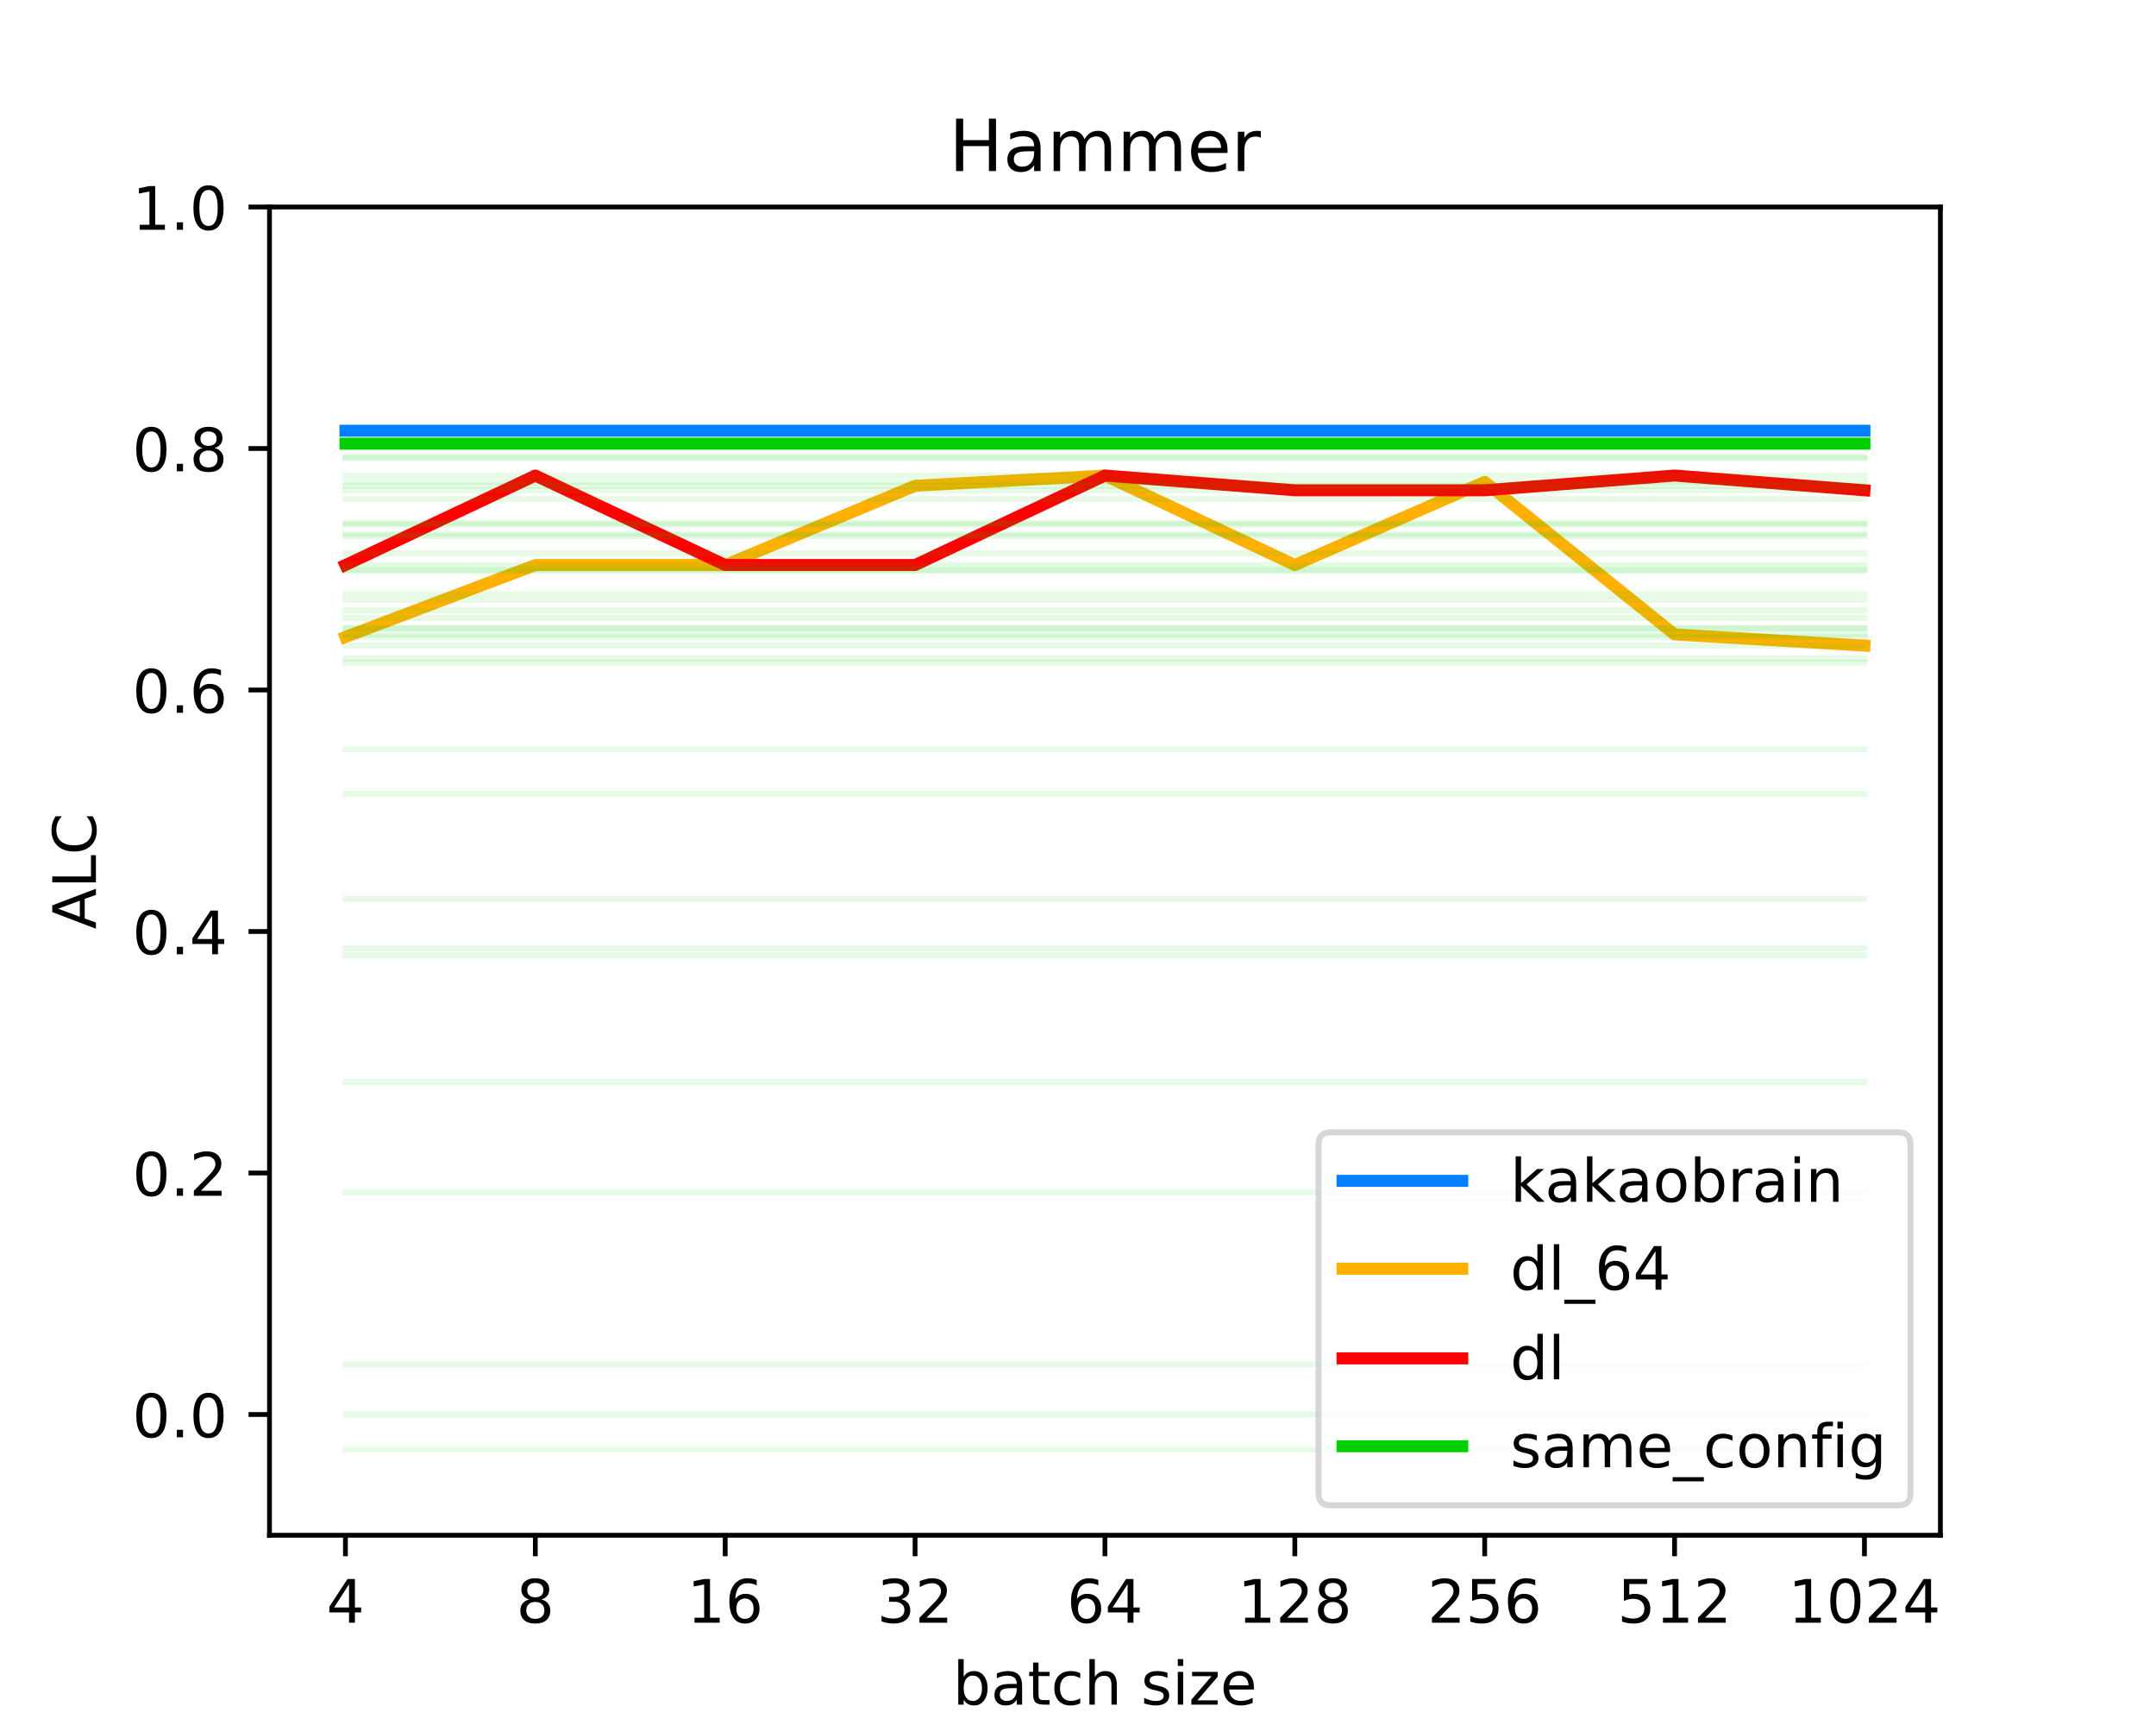 <?xml version="1.0" encoding="utf-8" standalone="no"?>
<!DOCTYPE svg PUBLIC "-//W3C//DTD SVG 1.1//EN"
  "http://www.w3.org/Graphics/SVG/1.1/DTD/svg11.dtd">
<!-- Created with matplotlib (https://matplotlib.org/) -->
<svg height="288pt" version="1.1" viewBox="0 0 360 288" width="360pt" xmlns="http://www.w3.org/2000/svg" xmlns:xlink="http://www.w3.org/1999/xlink">
 <defs>
  <style type="text/css">
*{stroke-linecap:butt;stroke-linejoin:round;}
  </style>
 </defs>
 <g id="figure_1">
  <g id="patch_1">
   <path d="M 0 288 
L 360 288 
L 360 0 
L 0 0 
z
" style="fill:#ffffff;"/>
  </g>
  <g id="axes_1">
   <g id="patch_2">
    <path d="M 45 256.32 
L 324 256.32 
L 324 34.56 
L 45 34.56 
z
" style="fill:#ffffff;"/>
   </g>
   <g id="matplotlib.axis_1">
    <g id="xtick_1">
     <g id="line2d_1">
      <defs>
       <path d="M 0 0 
L 0 3.5 
" id="m9d192afd6c" style="stroke:#000000;stroke-width:0.8;"/>
      </defs>
      <g>
       <use style="stroke:#000000;stroke-width:0.8;" x="57.682" xlink:href="#m9d192afd6c" y="256.32"/>
      </g>
     </g>
     <g id="text_1">
      <!-- 4 -->
      <defs>
       <path d="M 37.797 64.312 
L 12.891 25.391 
L 37.797 25.391 
z
M 35.203 72.906 
L 47.609 72.906 
L 47.609 25.391 
L 58.016 25.391 
L 58.016 17.188 
L 47.609 17.188 
L 47.609 0 
L 37.797 0 
L 37.797 17.188 
L 4.891 17.188 
L 4.891 26.703 
z
" id="DejaVuSans-52"/>
      </defs>
      <g transform="translate(54.501 270.918)scale(0.1 -0.1)">
       <use xlink:href="#DejaVuSans-52"/>
      </g>
     </g>
    </g>
    <g id="xtick_2">
     <g id="line2d_2">
      <g>
       <use style="stroke:#000000;stroke-width:0.8;" x="89.386" xlink:href="#m9d192afd6c" y="256.32"/>
      </g>
     </g>
     <g id="text_2">
      <!-- 8 -->
      <defs>
       <path d="M 31.781 34.625 
Q 24.75 34.625 20.719 30.859 
Q 16.703 27.094 16.703 20.516 
Q 16.703 13.922 20.719 10.156 
Q 24.75 6.391 31.781 6.391 
Q 38.812 6.391 42.859 10.172 
Q 46.922 13.969 46.922 20.516 
Q 46.922 27.094 42.891 30.859 
Q 38.875 34.625 31.781 34.625 
z
M 21.922 38.812 
Q 15.578 40.375 12.031 44.719 
Q 8.5 49.078 8.5 55.328 
Q 8.5 64.062 14.719 69.141 
Q 20.953 74.219 31.781 74.219 
Q 42.672 74.219 48.875 69.141 
Q 55.078 64.062 55.078 55.328 
Q 55.078 49.078 51.531 44.719 
Q 48 40.375 41.703 38.812 
Q 48.828 37.156 52.797 32.312 
Q 56.781 27.484 56.781 20.516 
Q 56.781 9.906 50.312 4.234 
Q 43.844 -1.422 31.781 -1.422 
Q 19.734 -1.422 13.25 4.234 
Q 6.781 9.906 6.781 20.516 
Q 6.781 27.484 10.781 32.312 
Q 14.797 37.156 21.922 38.812 
z
M 18.312 54.391 
Q 18.312 48.734 21.844 45.562 
Q 25.391 42.391 31.781 42.391 
Q 38.141 42.391 41.719 45.562 
Q 45.312 48.734 45.312 54.391 
Q 45.312 60.062 41.719 63.234 
Q 38.141 66.406 31.781 66.406 
Q 25.391 66.406 21.844 63.234 
Q 18.312 60.062 18.312 54.391 
z
" id="DejaVuSans-56"/>
      </defs>
      <g transform="translate(86.205 270.918)scale(0.1 -0.1)">
       <use xlink:href="#DejaVuSans-56"/>
      </g>
     </g>
    </g>
    <g id="xtick_3">
     <g id="line2d_3">
      <g>
       <use style="stroke:#000000;stroke-width:0.8;" x="121.091" xlink:href="#m9d192afd6c" y="256.32"/>
      </g>
     </g>
     <g id="text_3">
      <!-- 16 -->
      <defs>
       <path d="M 12.406 8.297 
L 28.516 8.297 
L 28.516 63.922 
L 10.984 60.406 
L 10.984 69.391 
L 28.422 72.906 
L 38.281 72.906 
L 38.281 8.297 
L 54.391 8.297 
L 54.391 0 
L 12.406 0 
z
" id="DejaVuSans-49"/>
       <path d="M 33.016 40.375 
Q 26.375 40.375 22.484 35.828 
Q 18.609 31.297 18.609 23.391 
Q 18.609 15.531 22.484 10.953 
Q 26.375 6.391 33.016 6.391 
Q 39.656 6.391 43.531 10.953 
Q 47.406 15.531 47.406 23.391 
Q 47.406 31.297 43.531 35.828 
Q 39.656 40.375 33.016 40.375 
z
M 52.594 71.297 
L 52.594 62.312 
Q 48.875 64.062 45.094 64.984 
Q 41.312 65.922 37.594 65.922 
Q 27.828 65.922 22.672 59.328 
Q 17.531 52.734 16.797 39.406 
Q 19.672 43.656 24.016 45.922 
Q 28.375 48.188 33.594 48.188 
Q 44.578 48.188 50.953 41.516 
Q 57.328 34.859 57.328 23.391 
Q 57.328 12.156 50.688 5.359 
Q 44.047 -1.422 33.016 -1.422 
Q 20.359 -1.422 13.672 8.266 
Q 6.984 17.969 6.984 36.375 
Q 6.984 53.656 15.188 63.938 
Q 23.391 74.219 37.203 74.219 
Q 40.922 74.219 44.703 73.484 
Q 48.484 72.75 52.594 71.297 
z
" id="DejaVuSans-54"/>
      </defs>
      <g transform="translate(114.728 270.918)scale(0.1 -0.1)">
       <use xlink:href="#DejaVuSans-49"/>
       <use x="63.623" xlink:href="#DejaVuSans-54"/>
      </g>
     </g>
    </g>
    <g id="xtick_4">
     <g id="line2d_4">
      <g>
       <use style="stroke:#000000;stroke-width:0.8;" x="152.795" xlink:href="#m9d192afd6c" y="256.32"/>
      </g>
     </g>
     <g id="text_4">
      <!-- 32 -->
      <defs>
       <path d="M 40.578 39.312 
Q 47.656 37.797 51.625 33 
Q 55.609 28.219 55.609 21.188 
Q 55.609 10.406 48.188 4.484 
Q 40.766 -1.422 27.094 -1.422 
Q 22.516 -1.422 17.656 -0.516 
Q 12.797 0.391 7.625 2.203 
L 7.625 11.719 
Q 11.719 9.328 16.594 8.109 
Q 21.484 6.891 26.812 6.891 
Q 36.078 6.891 40.938 10.547 
Q 45.797 14.203 45.797 21.188 
Q 45.797 27.641 41.281 31.266 
Q 36.766 34.906 28.719 34.906 
L 20.219 34.906 
L 20.219 43.016 
L 29.109 43.016 
Q 36.375 43.016 40.234 45.922 
Q 44.094 48.828 44.094 54.297 
Q 44.094 59.906 40.109 62.906 
Q 36.141 65.922 28.719 65.922 
Q 24.656 65.922 20.016 65.031 
Q 15.375 64.156 9.812 62.312 
L 9.812 71.094 
Q 15.438 72.656 20.344 73.438 
Q 25.25 74.219 29.594 74.219 
Q 40.828 74.219 47.359 69.109 
Q 53.906 64.016 53.906 55.328 
Q 53.906 49.266 50.438 45.094 
Q 46.969 40.922 40.578 39.312 
z
" id="DejaVuSans-51"/>
       <path d="M 19.188 8.297 
L 53.609 8.297 
L 53.609 0 
L 7.328 0 
L 7.328 8.297 
Q 12.938 14.109 22.625 23.891 
Q 32.328 33.688 34.812 36.531 
Q 39.547 41.844 41.422 45.531 
Q 43.312 49.219 43.312 52.781 
Q 43.312 58.594 39.234 62.25 
Q 35.156 65.922 28.609 65.922 
Q 23.969 65.922 18.812 64.312 
Q 13.672 62.703 7.812 59.422 
L 7.812 69.391 
Q 13.766 71.781 18.938 73 
Q 24.125 74.219 28.422 74.219 
Q 39.75 74.219 46.484 68.547 
Q 53.219 62.891 53.219 53.422 
Q 53.219 48.922 51.531 44.891 
Q 49.859 40.875 45.406 35.406 
Q 44.188 33.984 37.641 27.219 
Q 31.109 20.453 19.188 8.297 
z
" id="DejaVuSans-50"/>
      </defs>
      <g transform="translate(146.433 270.918)scale(0.1 -0.1)">
       <use xlink:href="#DejaVuSans-51"/>
       <use x="63.623" xlink:href="#DejaVuSans-50"/>
      </g>
     </g>
    </g>
    <g id="xtick_5">
     <g id="line2d_5">
      <g>
       <use style="stroke:#000000;stroke-width:0.8;" x="184.5" xlink:href="#m9d192afd6c" y="256.32"/>
      </g>
     </g>
     <g id="text_5">
      <!-- 64 -->
      <g transform="translate(178.137 270.918)scale(0.1 -0.1)">
       <use xlink:href="#DejaVuSans-54"/>
       <use x="63.623" xlink:href="#DejaVuSans-52"/>
      </g>
     </g>
    </g>
    <g id="xtick_6">
     <g id="line2d_6">
      <g>
       <use style="stroke:#000000;stroke-width:0.8;" x="216.205" xlink:href="#m9d192afd6c" y="256.32"/>
      </g>
     </g>
     <g id="text_6">
      <!-- 128 -->
      <g transform="translate(206.661 270.918)scale(0.1 -0.1)">
       <use xlink:href="#DejaVuSans-49"/>
       <use x="63.623" xlink:href="#DejaVuSans-50"/>
       <use x="127.246" xlink:href="#DejaVuSans-56"/>
      </g>
     </g>
    </g>
    <g id="xtick_7">
     <g id="line2d_7">
      <g>
       <use style="stroke:#000000;stroke-width:0.8;" x="247.909" xlink:href="#m9d192afd6c" y="256.32"/>
      </g>
     </g>
     <g id="text_7">
      <!-- 256 -->
      <defs>
       <path d="M 10.797 72.906 
L 49.516 72.906 
L 49.516 64.594 
L 19.828 64.594 
L 19.828 46.734 
Q 21.969 47.469 24.109 47.828 
Q 26.266 48.188 28.422 48.188 
Q 40.625 48.188 47.75 41.5 
Q 54.891 34.812 54.891 23.391 
Q 54.891 11.625 47.562 5.094 
Q 40.234 -1.422 26.906 -1.422 
Q 22.312 -1.422 17.547 -0.641 
Q 12.797 0.141 7.719 1.703 
L 7.719 11.625 
Q 12.109 9.234 16.797 8.062 
Q 21.484 6.891 26.703 6.891 
Q 35.156 6.891 40.078 11.328 
Q 45.016 15.766 45.016 23.391 
Q 45.016 31 40.078 35.438 
Q 35.156 39.891 26.703 39.891 
Q 22.75 39.891 18.812 39.016 
Q 14.891 38.141 10.797 36.281 
z
" id="DejaVuSans-53"/>
      </defs>
      <g transform="translate(238.365 270.918)scale(0.1 -0.1)">
       <use xlink:href="#DejaVuSans-50"/>
       <use x="63.623" xlink:href="#DejaVuSans-53"/>
       <use x="127.246" xlink:href="#DejaVuSans-54"/>
      </g>
     </g>
    </g>
    <g id="xtick_8">
     <g id="line2d_8">
      <g>
       <use style="stroke:#000000;stroke-width:0.8;" x="279.614" xlink:href="#m9d192afd6c" y="256.32"/>
      </g>
     </g>
     <g id="text_8">
      <!-- 512 -->
      <g transform="translate(270.07 270.918)scale(0.1 -0.1)">
       <use xlink:href="#DejaVuSans-53"/>
       <use x="63.623" xlink:href="#DejaVuSans-49"/>
       <use x="127.246" xlink:href="#DejaVuSans-50"/>
      </g>
     </g>
    </g>
    <g id="xtick_9">
     <g id="line2d_9">
      <g>
       <use style="stroke:#000000;stroke-width:0.8;" x="311.318" xlink:href="#m9d192afd6c" y="256.32"/>
      </g>
     </g>
     <g id="text_9">
      <!-- 1024 -->
      <defs>
       <path d="M 31.781 66.406 
Q 24.172 66.406 20.328 58.906 
Q 16.5 51.422 16.5 36.375 
Q 16.5 21.391 20.328 13.891 
Q 24.172 6.391 31.781 6.391 
Q 39.453 6.391 43.281 13.891 
Q 47.125 21.391 47.125 36.375 
Q 47.125 51.422 43.281 58.906 
Q 39.453 66.406 31.781 66.406 
z
M 31.781 74.219 
Q 44.047 74.219 50.516 64.516 
Q 56.984 54.828 56.984 36.375 
Q 56.984 17.969 50.516 8.266 
Q 44.047 -1.422 31.781 -1.422 
Q 19.531 -1.422 13.062 8.266 
Q 6.594 17.969 6.594 36.375 
Q 6.594 54.828 13.062 64.516 
Q 19.531 74.219 31.781 74.219 
z
" id="DejaVuSans-48"/>
      </defs>
      <g transform="translate(298.593 270.918)scale(0.1 -0.1)">
       <use xlink:href="#DejaVuSans-49"/>
       <use x="63.623" xlink:href="#DejaVuSans-48"/>
       <use x="127.246" xlink:href="#DejaVuSans-50"/>
       <use x="190.869" xlink:href="#DejaVuSans-52"/>
      </g>
     </g>
    </g>
    <g id="text_10">
     <!-- batch size -->
     <defs>
      <path d="M 48.688 27.297 
Q 48.688 37.203 44.609 42.844 
Q 40.531 48.484 33.406 48.484 
Q 26.266 48.484 22.188 42.844 
Q 18.109 37.203 18.109 27.297 
Q 18.109 17.391 22.188 11.75 
Q 26.266 6.109 33.406 6.109 
Q 40.531 6.109 44.609 11.75 
Q 48.688 17.391 48.688 27.297 
z
M 18.109 46.391 
Q 20.953 51.266 25.266 53.625 
Q 29.594 56 35.594 56 
Q 45.562 56 51.781 48.094 
Q 58.016 40.188 58.016 27.297 
Q 58.016 14.406 51.781 6.484 
Q 45.562 -1.422 35.594 -1.422 
Q 29.594 -1.422 25.266 0.953 
Q 20.953 3.328 18.109 8.203 
L 18.109 0 
L 9.078 0 
L 9.078 75.984 
L 18.109 75.984 
z
" id="DejaVuSans-98"/>
      <path d="M 34.281 27.484 
Q 23.391 27.484 19.188 25 
Q 14.984 22.516 14.984 16.5 
Q 14.984 11.719 18.141 8.906 
Q 21.297 6.109 26.703 6.109 
Q 34.188 6.109 38.703 11.406 
Q 43.219 16.703 43.219 25.484 
L 43.219 27.484 
z
M 52.203 31.203 
L 52.203 0 
L 43.219 0 
L 43.219 8.297 
Q 40.141 3.328 35.547 0.953 
Q 30.953 -1.422 24.312 -1.422 
Q 15.922 -1.422 10.953 3.297 
Q 6 8.016 6 15.922 
Q 6 25.141 12.172 29.828 
Q 18.359 34.516 30.609 34.516 
L 43.219 34.516 
L 43.219 35.406 
Q 43.219 41.609 39.141 45 
Q 35.062 48.391 27.688 48.391 
Q 23 48.391 18.547 47.266 
Q 14.109 46.141 10.016 43.891 
L 10.016 52.203 
Q 14.938 54.109 19.578 55.047 
Q 24.219 56 28.609 56 
Q 40.484 56 46.344 49.844 
Q 52.203 43.703 52.203 31.203 
z
" id="DejaVuSans-97"/>
      <path d="M 18.312 70.219 
L 18.312 54.688 
L 36.812 54.688 
L 36.812 47.703 
L 18.312 47.703 
L 18.312 18.016 
Q 18.312 11.328 20.141 9.422 
Q 21.969 7.516 27.594 7.516 
L 36.812 7.516 
L 36.812 0 
L 27.594 0 
Q 17.188 0 13.234 3.875 
Q 9.281 7.766 9.281 18.016 
L 9.281 47.703 
L 2.688 47.703 
L 2.688 54.688 
L 9.281 54.688 
L 9.281 70.219 
z
" id="DejaVuSans-116"/>
      <path d="M 48.781 52.594 
L 48.781 44.188 
Q 44.969 46.297 41.141 47.344 
Q 37.312 48.391 33.406 48.391 
Q 24.656 48.391 19.812 42.844 
Q 14.984 37.312 14.984 27.297 
Q 14.984 17.281 19.812 11.734 
Q 24.656 6.203 33.406 6.203 
Q 37.312 6.203 41.141 7.25 
Q 44.969 8.297 48.781 10.406 
L 48.781 2.094 
Q 45.016 0.344 40.984 -0.531 
Q 36.969 -1.422 32.422 -1.422 
Q 20.062 -1.422 12.781 6.344 
Q 5.516 14.109 5.516 27.297 
Q 5.516 40.672 12.859 48.328 
Q 20.219 56 33.016 56 
Q 37.156 56 41.109 55.141 
Q 45.062 54.297 48.781 52.594 
z
" id="DejaVuSans-99"/>
      <path d="M 54.891 33.016 
L 54.891 0 
L 45.906 0 
L 45.906 32.719 
Q 45.906 40.484 42.875 44.328 
Q 39.844 48.188 33.797 48.188 
Q 26.516 48.188 22.312 43.547 
Q 18.109 38.922 18.109 30.906 
L 18.109 0 
L 9.078 0 
L 9.078 75.984 
L 18.109 75.984 
L 18.109 46.188 
Q 21.344 51.125 25.703 53.562 
Q 30.078 56 35.797 56 
Q 45.219 56 50.047 50.172 
Q 54.891 44.344 54.891 33.016 
z
" id="DejaVuSans-104"/>
      <path id="DejaVuSans-32"/>
      <path d="M 44.281 53.078 
L 44.281 44.578 
Q 40.484 46.531 36.375 47.5 
Q 32.281 48.484 27.875 48.484 
Q 21.188 48.484 17.844 46.438 
Q 14.5 44.391 14.5 40.281 
Q 14.5 37.156 16.891 35.375 
Q 19.281 33.594 26.516 31.984 
L 29.594 31.297 
Q 39.156 29.25 43.188 25.516 
Q 47.219 21.781 47.219 15.094 
Q 47.219 7.469 41.188 3.016 
Q 35.156 -1.422 24.609 -1.422 
Q 20.219 -1.422 15.453 -0.562 
Q 10.688 0.297 5.422 2 
L 5.422 11.281 
Q 10.406 8.688 15.234 7.391 
Q 20.062 6.109 24.812 6.109 
Q 31.156 6.109 34.562 8.281 
Q 37.984 10.453 37.984 14.406 
Q 37.984 18.062 35.516 20.016 
Q 33.062 21.969 24.703 23.781 
L 21.578 24.516 
Q 13.234 26.266 9.516 29.906 
Q 5.812 33.547 5.812 39.891 
Q 5.812 47.609 11.281 51.797 
Q 16.75 56 26.812 56 
Q 31.781 56 36.172 55.266 
Q 40.578 54.547 44.281 53.078 
z
" id="DejaVuSans-115"/>
      <path d="M 9.422 54.688 
L 18.406 54.688 
L 18.406 0 
L 9.422 0 
z
M 9.422 75.984 
L 18.406 75.984 
L 18.406 64.594 
L 9.422 64.594 
z
" id="DejaVuSans-105"/>
      <path d="M 5.516 54.688 
L 48.188 54.688 
L 48.188 46.484 
L 14.406 7.172 
L 48.188 7.172 
L 48.188 0 
L 4.297 0 
L 4.297 8.203 
L 38.094 47.516 
L 5.516 47.516 
z
" id="DejaVuSans-122"/>
      <path d="M 56.203 29.594 
L 56.203 25.203 
L 14.891 25.203 
Q 15.484 15.922 20.484 11.062 
Q 25.484 6.203 34.422 6.203 
Q 39.594 6.203 44.453 7.469 
Q 49.312 8.734 54.109 11.281 
L 54.109 2.781 
Q 49.266 0.734 44.188 -0.344 
Q 39.109 -1.422 33.891 -1.422 
Q 20.797 -1.422 13.156 6.188 
Q 5.516 13.812 5.516 26.812 
Q 5.516 40.234 12.766 48.109 
Q 20.016 56 32.328 56 
Q 43.359 56 49.781 48.891 
Q 56.203 41.797 56.203 29.594 
z
M 47.219 32.234 
Q 47.125 39.594 43.094 43.984 
Q 39.062 48.391 32.422 48.391 
Q 24.906 48.391 20.391 44.141 
Q 15.875 39.891 15.188 32.172 
z
" id="DejaVuSans-101"/>
     </defs>
     <g transform="translate(159.1 284.597)scale(0.1 -0.1)">
      <use xlink:href="#DejaVuSans-98"/>
      <use x="63.477" xlink:href="#DejaVuSans-97"/>
      <use x="124.756" xlink:href="#DejaVuSans-116"/>
      <use x="163.965" xlink:href="#DejaVuSans-99"/>
      <use x="218.945" xlink:href="#DejaVuSans-104"/>
      <use x="282.324" xlink:href="#DejaVuSans-32"/>
      <use x="314.111" xlink:href="#DejaVuSans-115"/>
      <use x="366.211" xlink:href="#DejaVuSans-105"/>
      <use x="393.994" xlink:href="#DejaVuSans-122"/>
      <use x="446.484" xlink:href="#DejaVuSans-101"/>
     </g>
    </g>
   </g>
   <g id="matplotlib.axis_2">
    <g id="ytick_1">
     <g id="line2d_10">
      <defs>
       <path d="M 0 0 
L -3.5 0 
" id="m3f70e7cd8e" style="stroke:#000000;stroke-width:0.8;"/>
      </defs>
      <g>
       <use style="stroke:#000000;stroke-width:0.8;" x="45" xlink:href="#m3f70e7cd8e" y="236.16"/>
      </g>
     </g>
     <g id="text_11">
      <!-- 0.0 -->
      <defs>
       <path d="M 10.688 12.406 
L 21 12.406 
L 21 0 
L 10.688 0 
z
" id="DejaVuSans-46"/>
      </defs>
      <g transform="translate(22.097 239.959)scale(0.1 -0.1)">
       <use xlink:href="#DejaVuSans-48"/>
       <use x="63.623" xlink:href="#DejaVuSans-46"/>
       <use x="95.41" xlink:href="#DejaVuSans-48"/>
      </g>
     </g>
    </g>
    <g id="ytick_2">
     <g id="line2d_11">
      <g>
       <use style="stroke:#000000;stroke-width:0.8;" x="45" xlink:href="#m3f70e7cd8e" y="195.84"/>
      </g>
     </g>
     <g id="text_12">
      <!-- 0.2 -->
      <g transform="translate(22.097 199.639)scale(0.1 -0.1)">
       <use xlink:href="#DejaVuSans-48"/>
       <use x="63.623" xlink:href="#DejaVuSans-46"/>
       <use x="95.41" xlink:href="#DejaVuSans-50"/>
      </g>
     </g>
    </g>
    <g id="ytick_3">
     <g id="line2d_12">
      <g>
       <use style="stroke:#000000;stroke-width:0.8;" x="45" xlink:href="#m3f70e7cd8e" y="155.52"/>
      </g>
     </g>
     <g id="text_13">
      <!-- 0.4 -->
      <g transform="translate(22.097 159.319)scale(0.1 -0.1)">
       <use xlink:href="#DejaVuSans-48"/>
       <use x="63.623" xlink:href="#DejaVuSans-46"/>
       <use x="95.41" xlink:href="#DejaVuSans-52"/>
      </g>
     </g>
    </g>
    <g id="ytick_4">
     <g id="line2d_13">
      <g>
       <use style="stroke:#000000;stroke-width:0.8;" x="45" xlink:href="#m3f70e7cd8e" y="115.2"/>
      </g>
     </g>
     <g id="text_14">
      <!-- 0.6 -->
      <g transform="translate(22.097 118.999)scale(0.1 -0.1)">
       <use xlink:href="#DejaVuSans-48"/>
       <use x="63.623" xlink:href="#DejaVuSans-46"/>
       <use x="95.41" xlink:href="#DejaVuSans-54"/>
      </g>
     </g>
    </g>
    <g id="ytick_5">
     <g id="line2d_14">
      <g>
       <use style="stroke:#000000;stroke-width:0.8;" x="45" xlink:href="#m3f70e7cd8e" y="74.88"/>
      </g>
     </g>
     <g id="text_15">
      <!-- 0.8 -->
      <g transform="translate(22.097 78.679)scale(0.1 -0.1)">
       <use xlink:href="#DejaVuSans-48"/>
       <use x="63.623" xlink:href="#DejaVuSans-46"/>
       <use x="95.41" xlink:href="#DejaVuSans-56"/>
      </g>
     </g>
    </g>
    <g id="ytick_6">
     <g id="line2d_15">
      <g>
       <use style="stroke:#000000;stroke-width:0.8;" x="45" xlink:href="#m3f70e7cd8e" y="34.56"/>
      </g>
     </g>
     <g id="text_16">
      <!-- 1.0 -->
      <g transform="translate(22.097 38.359)scale(0.1 -0.1)">
       <use xlink:href="#DejaVuSans-49"/>
       <use x="63.623" xlink:href="#DejaVuSans-46"/>
       <use x="95.41" xlink:href="#DejaVuSans-48"/>
      </g>
     </g>
    </g>
    <g id="text_17">
     <!-- ALC -->
     <defs>
      <path d="M 34.188 63.188 
L 20.797 26.906 
L 47.609 26.906 
z
M 28.609 72.906 
L 39.797 72.906 
L 67.578 0 
L 57.328 0 
L 50.688 18.703 
L 17.828 18.703 
L 11.188 0 
L 0.781 0 
z
" id="DejaVuSans-65"/>
      <path d="M 9.812 72.906 
L 19.672 72.906 
L 19.672 8.297 
L 55.172 8.297 
L 55.172 0 
L 9.812 0 
z
" id="DejaVuSans-76"/>
      <path d="M 64.406 67.281 
L 64.406 56.891 
Q 59.422 61.531 53.781 63.812 
Q 48.141 66.109 41.797 66.109 
Q 29.297 66.109 22.656 58.469 
Q 16.016 50.828 16.016 36.375 
Q 16.016 21.969 22.656 14.328 
Q 29.297 6.688 41.797 6.688 
Q 48.141 6.688 53.781 8.984 
Q 59.422 11.281 64.406 15.922 
L 64.406 5.609 
Q 59.234 2.094 53.438 0.328 
Q 47.656 -1.422 41.219 -1.422 
Q 24.656 -1.422 15.125 8.703 
Q 5.609 18.844 5.609 36.375 
Q 5.609 53.953 15.125 64.078 
Q 24.656 74.219 41.219 74.219 
Q 47.75 74.219 53.531 72.484 
Q 59.328 70.75 64.406 67.281 
z
" id="DejaVuSans-67"/>
     </defs>
     <g transform="translate(16.017 155.138)rotate(-90)scale(0.1 -0.1)">
      <use xlink:href="#DejaVuSans-65"/>
      <use x="68.408" xlink:href="#DejaVuSans-76"/>
      <use x="124.121" xlink:href="#DejaVuSans-67"/>
     </g>
    </g>
   </g>
   <g id="line2d_16">
    <path clip-path="url(#pa5ce61c630)" d="M 57.682 71.916 
L 89.386 71.916 
L 121.091 71.916 
L 152.795 71.916 
L 184.5 71.916 
L 216.205 71.916 
L 247.909 71.916 
L 279.614 71.916 
L 311.318 71.916 
" style="fill:none;stroke:#0080ff;stroke-linecap:square;stroke-width:2;"/>
   </g>
   <g id="line2d_17">
    <path clip-path="url(#pa5ce61c630)" d="M 57.682 106.349 
L 89.386 94.336 
L 121.091 94.336 
L 152.795 81.099 
L 184.5 79.396 
L 216.205 94.336 
L 247.909 80.454 
L 279.614 105.926 
L 311.318 107.789 
" style="fill:none;stroke:#ffb000;stroke-linecap:square;stroke-width:2;"/>
   </g>
   <g id="line2d_18">
    <path clip-path="url(#pa5ce61c630)" d="M 57.682 94.336 
L 89.386 79.396 
L 121.091 94.336 
L 152.795 94.336 
L 184.5 79.396 
L 216.205 81.858 
L 247.909 81.858 
L 279.614 79.396 
L 311.318 81.858 
" style="fill:none;stroke:#ff0000;stroke-linecap:square;stroke-width:2;"/>
   </g>
   <g id="line2d_19">
    <path clip-path="url(#pa5ce61c630)" d="M 57.682 74.068 
L 89.386 74.068 
L 121.091 74.068 
L 152.795 74.068 
L 184.5 74.068 
L 216.205 74.068 
L 247.909 74.068 
L 279.614 74.068 
L 311.318 74.068 
" style="fill:none;stroke:#00d000;stroke-linecap:square;stroke-opacity:0.1;"/>
   </g>
   <g id="line2d_20">
    <path clip-path="url(#pa5ce61c630)" d="M 57.682 76.29 
L 89.386 76.29 
L 121.091 76.29 
L 152.795 76.29 
L 184.5 76.29 
L 216.205 76.29 
L 247.909 76.29 
L 279.614 76.29 
L 311.318 76.29 
" style="fill:none;stroke:#00d000;stroke-linecap:square;stroke-opacity:0.1;"/>
   </g>
   <g id="line2d_21">
    <path clip-path="url(#pa5ce61c630)" d="M 57.682 76.483 
L 89.386 76.483 
L 121.091 76.483 
L 152.795 76.483 
L 184.5 76.483 
L 216.205 76.483 
L 247.909 76.483 
L 279.614 76.483 
L 311.318 76.483 
" style="fill:none;stroke:#00d000;stroke-linecap:square;stroke-opacity:0.1;"/>
   </g>
   <g id="line2d_22">
    <path clip-path="url(#pa5ce61c630)" d="M 57.682 79.396 
L 89.386 79.396 
L 121.091 79.396 
L 152.795 79.396 
L 184.5 79.396 
L 216.205 79.396 
L 247.909 79.396 
L 279.614 79.396 
L 311.318 79.396 
" style="fill:none;stroke:#00d000;stroke-linecap:square;stroke-opacity:0.1;"/>
   </g>
   <g id="line2d_23">
    <path clip-path="url(#pa5ce61c630)" d="M 57.682 80.454 
L 89.386 80.454 
L 121.091 80.454 
L 152.795 80.454 
L 184.5 80.454 
L 216.205 80.454 
L 247.909 80.454 
L 279.614 80.454 
L 311.318 80.454 
" style="fill:none;stroke:#00d000;stroke-linecap:square;stroke-opacity:0.1;"/>
   </g>
   <g id="line2d_24">
    <path clip-path="url(#pa5ce61c630)" d="M 57.682 81.099 
L 89.386 81.099 
L 121.091 81.099 
L 152.795 81.099 
L 184.5 81.099 
L 216.205 81.099 
L 247.909 81.099 
L 279.614 81.099 
L 311.318 81.099 
" style="fill:none;stroke:#00d000;stroke-linecap:square;stroke-opacity:0.1;"/>
   </g>
   <g id="line2d_25">
    <path clip-path="url(#pa5ce61c630)" d="M 57.682 81.858 
L 89.386 81.858 
L 121.091 81.858 
L 152.795 81.858 
L 184.5 81.858 
L 216.205 81.858 
L 247.909 81.858 
L 279.614 81.858 
L 311.318 81.858 
" style="fill:none;stroke:#00d000;stroke-linecap:square;stroke-opacity:0.1;"/>
   </g>
   <g id="line2d_26">
    <path clip-path="url(#pa5ce61c630)" d="M 57.682 83.329 
L 89.386 83.329 
L 121.091 83.329 
L 152.795 83.329 
L 184.5 83.329 
L 216.205 83.329 
L 247.909 83.329 
L 279.614 83.329 
L 311.318 83.329 
" style="fill:none;stroke:#00d000;stroke-linecap:square;stroke-opacity:0.1;"/>
   </g>
   <g id="line2d_27">
    <path clip-path="url(#pa5ce61c630)" d="M 57.682 87.336 
L 89.386 87.336 
L 121.091 87.336 
L 152.795 87.336 
L 184.5 87.336 
L 216.205 87.336 
L 247.909 87.336 
L 279.614 87.336 
L 311.318 87.336 
" style="fill:none;stroke:#00d000;stroke-linecap:square;stroke-opacity:0.1;"/>
   </g>
   <g id="line2d_28">
    <path clip-path="url(#pa5ce61c630)" d="M 57.682 87.604 
L 89.386 87.604 
L 121.091 87.604 
L 152.795 87.604 
L 184.5 87.604 
L 216.205 87.604 
L 247.909 87.604 
L 279.614 87.604 
L 311.318 87.604 
" style="fill:none;stroke:#00d000;stroke-linecap:square;stroke-opacity:0.1;"/>
   </g>
   <g id="line2d_29">
    <path clip-path="url(#pa5ce61c630)" d="M 57.682 89.155 
L 89.386 89.155 
L 121.091 89.155 
L 152.795 89.155 
L 184.5 89.155 
L 216.205 89.155 
L 247.909 89.155 
L 279.614 89.155 
L 311.318 89.155 
" style="fill:none;stroke:#00d000;stroke-linecap:square;stroke-opacity:0.1;"/>
   </g>
   <g id="line2d_30">
    <path clip-path="url(#pa5ce61c630)" d="M 57.682 89.479 
L 89.386 89.479 
L 121.091 89.479 
L 152.795 89.479 
L 184.5 89.479 
L 216.205 89.479 
L 247.909 89.479 
L 279.614 89.479 
L 311.318 89.479 
" style="fill:none;stroke:#00d000;stroke-linecap:square;stroke-opacity:0.1;"/>
   </g>
   <g id="line2d_31">
    <path clip-path="url(#pa5ce61c630)" d="M 57.682 92.405 
L 89.386 92.405 
L 121.091 92.405 
L 152.795 92.405 
L 184.5 92.405 
L 216.205 92.405 
L 247.909 92.405 
L 279.614 92.405 
L 311.318 92.405 
" style="fill:none;stroke:#00d000;stroke-linecap:square;stroke-opacity:0.1;"/>
   </g>
   <g id="line2d_32">
    <path clip-path="url(#pa5ce61c630)" d="M 57.682 94.336 
L 89.386 94.336 
L 121.091 94.336 
L 152.795 94.336 
L 184.5 94.336 
L 216.205 94.336 
L 247.909 94.336 
L 279.614 94.336 
L 311.318 94.336 
" style="fill:none;stroke:#00d000;stroke-linecap:square;stroke-opacity:0.1;"/>
   </g>
   <g id="line2d_33">
    <path clip-path="url(#pa5ce61c630)" d="M 57.682 95.112 
L 89.386 95.112 
L 121.091 95.112 
L 152.795 95.112 
L 184.5 95.112 
L 216.205 95.112 
L 247.909 95.112 
L 279.614 95.112 
L 311.318 95.112 
" style="fill:none;stroke:#00d000;stroke-linecap:square;stroke-opacity:0.1;"/>
   </g>
   <g id="line2d_34">
    <path clip-path="url(#pa5ce61c630)" d="M 57.682 95.362 
L 89.386 95.362 
L 121.091 95.362 
L 152.795 95.362 
L 184.5 95.362 
L 216.205 95.362 
L 247.909 95.362 
L 279.614 95.362 
L 311.318 95.362 
" style="fill:none;stroke:#00d000;stroke-linecap:square;stroke-opacity:0.1;"/>
   </g>
   <g id="line2d_35">
    <path clip-path="url(#pa5ce61c630)" d="M 57.682 99.214 
L 89.386 99.214 
L 121.091 99.214 
L 152.795 99.214 
L 184.5 99.214 
L 216.205 99.214 
L 247.909 99.214 
L 279.614 99.214 
L 311.318 99.214 
" style="fill:none;stroke:#00d000;stroke-linecap:square;stroke-opacity:0.1;"/>
   </g>
   <g id="line2d_36">
    <path clip-path="url(#pa5ce61c630)" d="M 57.682 100.156 
L 89.386 100.156 
L 121.091 100.156 
L 152.795 100.156 
L 184.5 100.156 
L 216.205 100.156 
L 247.909 100.156 
L 279.614 100.156 
L 311.318 100.156 
" style="fill:none;stroke:#00d000;stroke-linecap:square;stroke-opacity:0.1;"/>
   </g>
   <g id="line2d_37">
    <path clip-path="url(#pa5ce61c630)" d="M 57.682 101.904 
L 89.386 101.904 
L 121.091 101.904 
L 152.795 101.904 
L 184.5 101.904 
L 216.205 101.904 
L 247.909 101.904 
L 279.614 101.904 
L 311.318 101.904 
" style="fill:none;stroke:#00d000;stroke-linecap:square;stroke-opacity:0.1;"/>
   </g>
   <g id="line2d_38">
    <path clip-path="url(#pa5ce61c630)" d="M 57.682 103.176 
L 89.386 103.176 
L 121.091 103.176 
L 152.795 103.176 
L 184.5 103.176 
L 216.205 103.176 
L 247.909 103.176 
L 279.614 103.176 
L 311.318 103.176 
" style="fill:none;stroke:#00d000;stroke-linecap:square;stroke-opacity:0.1;"/>
   </g>
   <g id="line2d_39">
    <path clip-path="url(#pa5ce61c630)" d="M 57.682 104.894 
L 89.386 104.894 
L 121.091 104.894 
L 152.795 104.894 
L 184.5 104.894 
L 216.205 104.894 
L 247.909 104.894 
L 279.614 104.894 
L 311.318 104.894 
" style="fill:none;stroke:#00d000;stroke-linecap:square;stroke-opacity:0.1;"/>
   </g>
   <g id="line2d_40">
    <path clip-path="url(#pa5ce61c630)" d="M 57.682 104.911 
L 89.386 104.911 
L 121.091 104.911 
L 152.795 104.911 
L 184.5 104.911 
L 216.205 104.911 
L 247.909 104.911 
L 279.614 104.911 
L 311.318 104.911 
" style="fill:none;stroke:#00d000;stroke-linecap:square;stroke-opacity:0.1;"/>
   </g>
   <g id="line2d_41">
    <path clip-path="url(#pa5ce61c630)" d="M 57.682 105.926 
L 89.386 105.926 
L 121.091 105.926 
L 152.795 105.926 
L 184.5 105.926 
L 216.205 105.926 
L 247.909 105.926 
L 279.614 105.926 
L 311.318 105.926 
" style="fill:none;stroke:#00d000;stroke-linecap:square;stroke-opacity:0.1;"/>
   </g>
   <g id="line2d_42">
    <path clip-path="url(#pa5ce61c630)" d="M 57.682 106.349 
L 89.386 106.349 
L 121.091 106.349 
L 152.795 106.349 
L 184.5 106.349 
L 216.205 106.349 
L 247.909 106.349 
L 279.614 106.349 
L 311.318 106.349 
" style="fill:none;stroke:#00d000;stroke-linecap:square;stroke-opacity:0.1;"/>
   </g>
   <g id="line2d_43">
    <path clip-path="url(#pa5ce61c630)" d="M 57.682 107.789 
L 89.386 107.789 
L 121.091 107.789 
L 152.795 107.789 
L 184.5 107.789 
L 216.205 107.789 
L 247.909 107.789 
L 279.614 107.789 
L 311.318 107.789 
" style="fill:none;stroke:#00d000;stroke-linecap:square;stroke-opacity:0.1;"/>
   </g>
   <g id="line2d_44">
    <path clip-path="url(#pa5ce61c630)" d="M 57.682 109.963 
L 89.386 109.963 
L 121.091 109.963 
L 152.795 109.963 
L 184.5 109.963 
L 216.205 109.963 
L 247.909 109.963 
L 279.614 109.963 
L 311.318 109.963 
" style="fill:none;stroke:#00d000;stroke-linecap:square;stroke-opacity:0.1;"/>
   </g>
   <g id="line2d_45">
    <path clip-path="url(#pa5ce61c630)" d="M 57.682 110.615 
L 89.386 110.615 
L 121.091 110.615 
L 152.795 110.615 
L 184.5 110.615 
L 216.205 110.615 
L 247.909 110.615 
L 279.614 110.615 
L 311.318 110.615 
" style="fill:none;stroke:#00d000;stroke-linecap:square;stroke-opacity:0.1;"/>
   </g>
   <g id="line2d_46">
    <path clip-path="url(#pa5ce61c630)" d="M 57.682 125.1 
L 89.386 125.1 
L 121.091 125.1 
L 152.795 125.1 
L 184.5 125.1 
L 216.205 125.1 
L 247.909 125.1 
L 279.614 125.1 
L 311.318 125.1 
" style="fill:none;stroke:#00d000;stroke-linecap:square;stroke-opacity:0.1;"/>
   </g>
   <g id="line2d_47">
    <path clip-path="url(#pa5ce61c630)" d="M 57.682 132.568 
L 89.386 132.568 
L 121.091 132.568 
L 152.795 132.568 
L 184.5 132.568 
L 216.205 132.568 
L 247.909 132.568 
L 279.614 132.568 
L 311.318 132.568 
" style="fill:none;stroke:#00d000;stroke-linecap:square;stroke-opacity:0.1;"/>
   </g>
   <g id="line2d_48">
    <path clip-path="url(#pa5ce61c630)" d="M 57.682 150.097 
L 89.386 150.097 
L 121.091 150.097 
L 152.795 150.097 
L 184.5 150.097 
L 216.205 150.097 
L 247.909 150.097 
L 279.614 150.097 
L 311.318 150.097 
" style="fill:none;stroke:#00d000;stroke-linecap:square;stroke-opacity:0.1;"/>
   </g>
   <g id="line2d_49">
    <path clip-path="url(#pa5ce61c630)" d="M 57.682 158.35 
L 89.386 158.35 
L 121.091 158.35 
L 152.795 158.35 
L 184.5 158.35 
L 216.205 158.35 
L 247.909 158.35 
L 279.614 158.35 
L 311.318 158.35 
" style="fill:none;stroke:#00d000;stroke-linecap:square;stroke-opacity:0.1;"/>
   </g>
   <g id="line2d_50">
    <path clip-path="url(#pa5ce61c630)" d="M 57.682 159.472 
L 89.386 159.472 
L 121.091 159.472 
L 152.795 159.472 
L 184.5 159.472 
L 216.205 159.472 
L 247.909 159.472 
L 279.614 159.472 
L 311.318 159.472 
" style="fill:none;stroke:#00d000;stroke-linecap:square;stroke-opacity:0.1;"/>
   </g>
   <g id="line2d_51">
    <path clip-path="url(#pa5ce61c630)" d="M 57.682 180.654 
L 89.386 180.654 
L 121.091 180.654 
L 152.795 180.654 
L 184.5 180.654 
L 216.205 180.654 
L 247.909 180.654 
L 279.614 180.654 
L 311.318 180.654 
" style="fill:none;stroke:#00d000;stroke-linecap:square;stroke-opacity:0.1;"/>
   </g>
   <g id="line2d_52">
    <path clip-path="url(#pa5ce61c630)" d="M 57.682 199.033 
L 89.386 199.033 
L 121.091 199.033 
L 152.795 199.033 
L 184.5 199.033 
L 216.205 199.033 
L 247.909 199.033 
L 279.614 199.033 
L 311.318 199.033 
" style="fill:none;stroke:#00d000;stroke-linecap:square;stroke-opacity:0.1;"/>
   </g>
   <g id="line2d_53">
    <path clip-path="url(#pa5ce61c630)" d="M 57.682 227.814 
L 89.386 227.814 
L 121.091 227.814 
L 152.795 227.814 
L 184.5 227.814 
L 216.205 227.814 
L 247.909 227.814 
L 279.614 227.814 
L 311.318 227.814 
" style="fill:none;stroke:#00d000;stroke-linecap:square;stroke-opacity:0.1;"/>
   </g>
   <g id="line2d_54">
    <path clip-path="url(#pa5ce61c630)" d="M 57.682 236.16 
L 89.386 236.16 
L 121.091 236.16 
L 152.795 236.16 
L 184.5 236.16 
L 216.205 236.16 
L 247.909 236.16 
L 279.614 236.16 
L 311.318 236.16 
" style="fill:none;stroke:#00d000;stroke-linecap:square;stroke-opacity:0.1;"/>
   </g>
   <g id="line2d_55">
    <path clip-path="url(#pa5ce61c630)" d="M 57.682 242.017 
L 89.386 242.017 
L 121.091 242.017 
L 152.795 242.017 
L 184.5 242.017 
L 216.205 242.017 
L 247.909 242.017 
L 279.614 242.017 
L 311.318 242.017 
" style="fill:none;stroke:#00d000;stroke-linecap:square;stroke-opacity:0.1;"/>
   </g>
   <g id="line2d_56">
    <path clip-path="url(#pa5ce61c630)" d="M 57.682 74.068 
L 89.386 74.068 
L 121.091 74.068 
L 152.795 74.068 
L 184.5 74.068 
L 216.205 74.068 
L 247.909 74.068 
L 279.614 74.068 
L 311.318 74.068 
" style="fill:none;stroke:#00d000;stroke-linecap:square;stroke-width:2;"/>
   </g>
   <g id="patch_3">
    <path d="M 45 256.32 
L 45 34.56 
" style="fill:none;stroke:#000000;stroke-linecap:square;stroke-linejoin:miter;stroke-width:0.8;"/>
   </g>
   <g id="patch_4">
    <path d="M 324 256.32 
L 324 34.56 
" style="fill:none;stroke:#000000;stroke-linecap:square;stroke-linejoin:miter;stroke-width:0.8;"/>
   </g>
   <g id="patch_5">
    <path d="M 45 256.32 
L 324 256.32 
" style="fill:none;stroke:#000000;stroke-linecap:square;stroke-linejoin:miter;stroke-width:0.8;"/>
   </g>
   <g id="patch_6">
    <path d="M 45 34.56 
L 324 34.56 
" style="fill:none;stroke:#000000;stroke-linecap:square;stroke-linejoin:miter;stroke-width:0.8;"/>
   </g>
   <g id="text_18">
    <!-- Hammer -->
    <defs>
     <path d="M 9.812 72.906 
L 19.672 72.906 
L 19.672 43.016 
L 55.516 43.016 
L 55.516 72.906 
L 65.375 72.906 
L 65.375 0 
L 55.516 0 
L 55.516 34.719 
L 19.672 34.719 
L 19.672 0 
L 9.812 0 
z
" id="DejaVuSans-72"/>
     <path d="M 52 44.188 
Q 55.375 50.25 60.062 53.125 
Q 64.75 56 71.094 56 
Q 79.641 56 84.281 50.016 
Q 88.922 44.047 88.922 33.016 
L 88.922 0 
L 79.891 0 
L 79.891 32.719 
Q 79.891 40.578 77.094 44.375 
Q 74.312 48.188 68.609 48.188 
Q 61.625 48.188 57.562 43.547 
Q 53.516 38.922 53.516 30.906 
L 53.516 0 
L 44.484 0 
L 44.484 32.719 
Q 44.484 40.625 41.703 44.406 
Q 38.922 48.188 33.109 48.188 
Q 26.219 48.188 22.156 43.531 
Q 18.109 38.875 18.109 30.906 
L 18.109 0 
L 9.078 0 
L 9.078 54.688 
L 18.109 54.688 
L 18.109 46.188 
Q 21.188 51.219 25.484 53.609 
Q 29.781 56 35.688 56 
Q 41.656 56 45.828 52.969 
Q 50 49.953 52 44.188 
z
" id="DejaVuSans-109"/>
     <path d="M 41.109 46.297 
Q 39.594 47.172 37.812 47.578 
Q 36.031 48 33.891 48 
Q 26.266 48 22.188 43.047 
Q 18.109 38.094 18.109 28.812 
L 18.109 0 
L 9.078 0 
L 9.078 54.688 
L 18.109 54.688 
L 18.109 46.188 
Q 20.953 51.172 25.484 53.578 
Q 30.031 56 36.531 56 
Q 37.453 56 38.578 55.875 
Q 39.703 55.766 41.062 55.516 
z
" id="DejaVuSans-114"/>
    </defs>
    <g transform="translate(158.464 28.56)scale(0.12 -0.12)">
     <use xlink:href="#DejaVuSans-72"/>
     <use x="75.195" xlink:href="#DejaVuSans-97"/>
     <use x="136.475" xlink:href="#DejaVuSans-109"/>
     <use x="233.887" xlink:href="#DejaVuSans-109"/>
     <use x="331.299" xlink:href="#DejaVuSans-101"/>
     <use x="392.822" xlink:href="#DejaVuSans-114"/>
    </g>
   </g>
   <g id="legend_1">
    <g id="patch_7">
     <path d="M 222.167 251.32 
L 317 251.32 
Q 319 251.32 319 249.32 
L 319 191.051 
Q 319 189.051 317 189.051 
L 222.167 189.051 
Q 220.167 189.051 220.167 191.051 
L 220.167 249.32 
Q 220.167 251.32 222.167 251.32 
z
" style="fill:#ffffff;opacity:0.8;stroke:#cccccc;stroke-linejoin:miter;"/>
    </g>
    <g id="line2d_57">
     <path d="M 224.167 197.15 
L 244.167 197.15 
" style="fill:none;stroke:#0080ff;stroke-linecap:square;stroke-width:2;"/>
    </g>
    <g id="line2d_58"/>
    <g id="text_19">
     <!-- kakaobrain -->
     <defs>
      <path d="M 9.078 75.984 
L 18.109 75.984 
L 18.109 31.109 
L 44.922 54.688 
L 56.391 54.688 
L 27.391 29.109 
L 57.625 0 
L 45.906 0 
L 18.109 26.703 
L 18.109 0 
L 9.078 0 
z
" id="DejaVuSans-107"/>
      <path d="M 30.609 48.391 
Q 23.391 48.391 19.188 42.75 
Q 14.984 37.109 14.984 27.297 
Q 14.984 17.484 19.156 11.844 
Q 23.344 6.203 30.609 6.203 
Q 37.797 6.203 41.984 11.859 
Q 46.188 17.531 46.188 27.297 
Q 46.188 37.016 41.984 42.703 
Q 37.797 48.391 30.609 48.391 
z
M 30.609 56 
Q 42.328 56 49.016 48.375 
Q 55.719 40.766 55.719 27.297 
Q 55.719 13.875 49.016 6.219 
Q 42.328 -1.422 30.609 -1.422 
Q 18.844 -1.422 12.172 6.219 
Q 5.516 13.875 5.516 27.297 
Q 5.516 40.766 12.172 48.375 
Q 18.844 56 30.609 56 
z
" id="DejaVuSans-111"/>
      <path d="M 54.891 33.016 
L 54.891 0 
L 45.906 0 
L 45.906 32.719 
Q 45.906 40.484 42.875 44.328 
Q 39.844 48.188 33.797 48.188 
Q 26.516 48.188 22.312 43.547 
Q 18.109 38.922 18.109 30.906 
L 18.109 0 
L 9.078 0 
L 9.078 54.688 
L 18.109 54.688 
L 18.109 46.188 
Q 21.344 51.125 25.703 53.562 
Q 30.078 56 35.797 56 
Q 45.219 56 50.047 50.172 
Q 54.891 44.344 54.891 33.016 
z
" id="DejaVuSans-110"/>
     </defs>
     <g transform="translate(252.167 200.65)scale(0.1 -0.1)">
      <use xlink:href="#DejaVuSans-107"/>
      <use x="57.895" xlink:href="#DejaVuSans-97"/>
      <use x="119.174" xlink:href="#DejaVuSans-107"/>
      <use x="177.068" xlink:href="#DejaVuSans-97"/>
      <use x="238.348" xlink:href="#DejaVuSans-111"/>
      <use x="299.529" xlink:href="#DejaVuSans-98"/>
      <use x="363.006" xlink:href="#DejaVuSans-114"/>
      <use x="404.119" xlink:href="#DejaVuSans-97"/>
      <use x="465.398" xlink:href="#DejaVuSans-105"/>
      <use x="493.182" xlink:href="#DejaVuSans-110"/>
     </g>
    </g>
    <g id="line2d_59">
     <path d="M 224.167 211.828 
L 244.167 211.828 
" style="fill:none;stroke:#ffb000;stroke-linecap:square;stroke-width:2;"/>
    </g>
    <g id="line2d_60"/>
    <g id="text_20">
     <!-- dl_64 -->
     <defs>
      <path d="M 45.406 46.391 
L 45.406 75.984 
L 54.391 75.984 
L 54.391 0 
L 45.406 0 
L 45.406 8.203 
Q 42.578 3.328 38.25 0.953 
Q 33.938 -1.422 27.875 -1.422 
Q 17.969 -1.422 11.734 6.484 
Q 5.516 14.406 5.516 27.297 
Q 5.516 40.188 11.734 48.094 
Q 17.969 56 27.875 56 
Q 33.938 56 38.25 53.625 
Q 42.578 51.266 45.406 46.391 
z
M 14.797 27.297 
Q 14.797 17.391 18.875 11.75 
Q 22.953 6.109 30.078 6.109 
Q 37.203 6.109 41.297 11.75 
Q 45.406 17.391 45.406 27.297 
Q 45.406 37.203 41.297 42.844 
Q 37.203 48.484 30.078 48.484 
Q 22.953 48.484 18.875 42.844 
Q 14.797 37.203 14.797 27.297 
z
" id="DejaVuSans-100"/>
      <path d="M 9.422 75.984 
L 18.406 75.984 
L 18.406 0 
L 9.422 0 
z
" id="DejaVuSans-108"/>
      <path d="M 50.984 -16.609 
L 50.984 -23.578 
L -0.984 -23.578 
L -0.984 -16.609 
z
" id="DejaVuSans-95"/>
     </defs>
     <g transform="translate(252.167 215.328)scale(0.1 -0.1)">
      <use xlink:href="#DejaVuSans-100"/>
      <use x="63.477" xlink:href="#DejaVuSans-108"/>
      <use x="91.26" xlink:href="#DejaVuSans-95"/>
      <use x="141.26" xlink:href="#DejaVuSans-54"/>
      <use x="204.883" xlink:href="#DejaVuSans-52"/>
     </g>
    </g>
    <g id="line2d_61">
     <path d="M 224.167 226.784 
L 244.167 226.784 
" style="fill:none;stroke:#ff0000;stroke-linecap:square;stroke-width:2;"/>
    </g>
    <g id="line2d_62"/>
    <g id="text_21">
     <!-- dl -->
     <g transform="translate(252.167 230.284)scale(0.1 -0.1)">
      <use xlink:href="#DejaVuSans-100"/>
      <use x="63.477" xlink:href="#DejaVuSans-108"/>
     </g>
    </g>
    <g id="line2d_63">
     <path d="M 224.167 241.462 
L 244.167 241.462 
" style="fill:none;stroke:#00d000;stroke-linecap:square;stroke-width:2;"/>
    </g>
    <g id="line2d_64"/>
    <g id="text_22">
     <!-- same_config -->
     <defs>
      <path d="M 37.109 75.984 
L 37.109 68.5 
L 28.516 68.5 
Q 23.688 68.5 21.797 66.547 
Q 19.922 64.594 19.922 59.516 
L 19.922 54.688 
L 34.719 54.688 
L 34.719 47.703 
L 19.922 47.703 
L 19.922 0 
L 10.891 0 
L 10.891 47.703 
L 2.297 47.703 
L 2.297 54.688 
L 10.891 54.688 
L 10.891 58.5 
Q 10.891 67.625 15.141 71.797 
Q 19.391 75.984 28.609 75.984 
z
" id="DejaVuSans-102"/>
      <path d="M 45.406 27.984 
Q 45.406 37.75 41.375 43.109 
Q 37.359 48.484 30.078 48.484 
Q 22.859 48.484 18.828 43.109 
Q 14.797 37.75 14.797 27.984 
Q 14.797 18.266 18.828 12.891 
Q 22.859 7.516 30.078 7.516 
Q 37.359 7.516 41.375 12.891 
Q 45.406 18.266 45.406 27.984 
z
M 54.391 6.781 
Q 54.391 -7.172 48.188 -13.984 
Q 42 -20.797 29.203 -20.797 
Q 24.469 -20.797 20.266 -20.094 
Q 16.062 -19.391 12.109 -17.922 
L 12.109 -9.188 
Q 16.062 -11.328 19.922 -12.344 
Q 23.781 -13.375 27.781 -13.375 
Q 36.625 -13.375 41.016 -8.766 
Q 45.406 -4.156 45.406 5.172 
L 45.406 9.625 
Q 42.625 4.781 38.281 2.391 
Q 33.938 0 27.875 0 
Q 17.828 0 11.672 7.656 
Q 5.516 15.328 5.516 27.984 
Q 5.516 40.672 11.672 48.328 
Q 17.828 56 27.875 56 
Q 33.938 56 38.281 53.609 
Q 42.625 51.219 45.406 46.391 
L 45.406 54.688 
L 54.391 54.688 
z
" id="DejaVuSans-103"/>
     </defs>
     <g transform="translate(252.167 244.962)scale(0.1 -0.1)">
      <use xlink:href="#DejaVuSans-115"/>
      <use x="52.1" xlink:href="#DejaVuSans-97"/>
      <use x="113.379" xlink:href="#DejaVuSans-109"/>
      <use x="210.791" xlink:href="#DejaVuSans-101"/>
      <use x="272.314" xlink:href="#DejaVuSans-95"/>
      <use x="322.314" xlink:href="#DejaVuSans-99"/>
      <use x="377.295" xlink:href="#DejaVuSans-111"/>
      <use x="438.477" xlink:href="#DejaVuSans-110"/>
      <use x="501.855" xlink:href="#DejaVuSans-102"/>
      <use x="537.061" xlink:href="#DejaVuSans-105"/>
      <use x="564.844" xlink:href="#DejaVuSans-103"/>
     </g>
    </g>
   </g>
  </g>
 </g>
 <defs>
  <clipPath id="pa5ce61c630">
   <rect height="221.76" width="279" x="45" y="34.56"/>
  </clipPath>
 </defs>
</svg>
